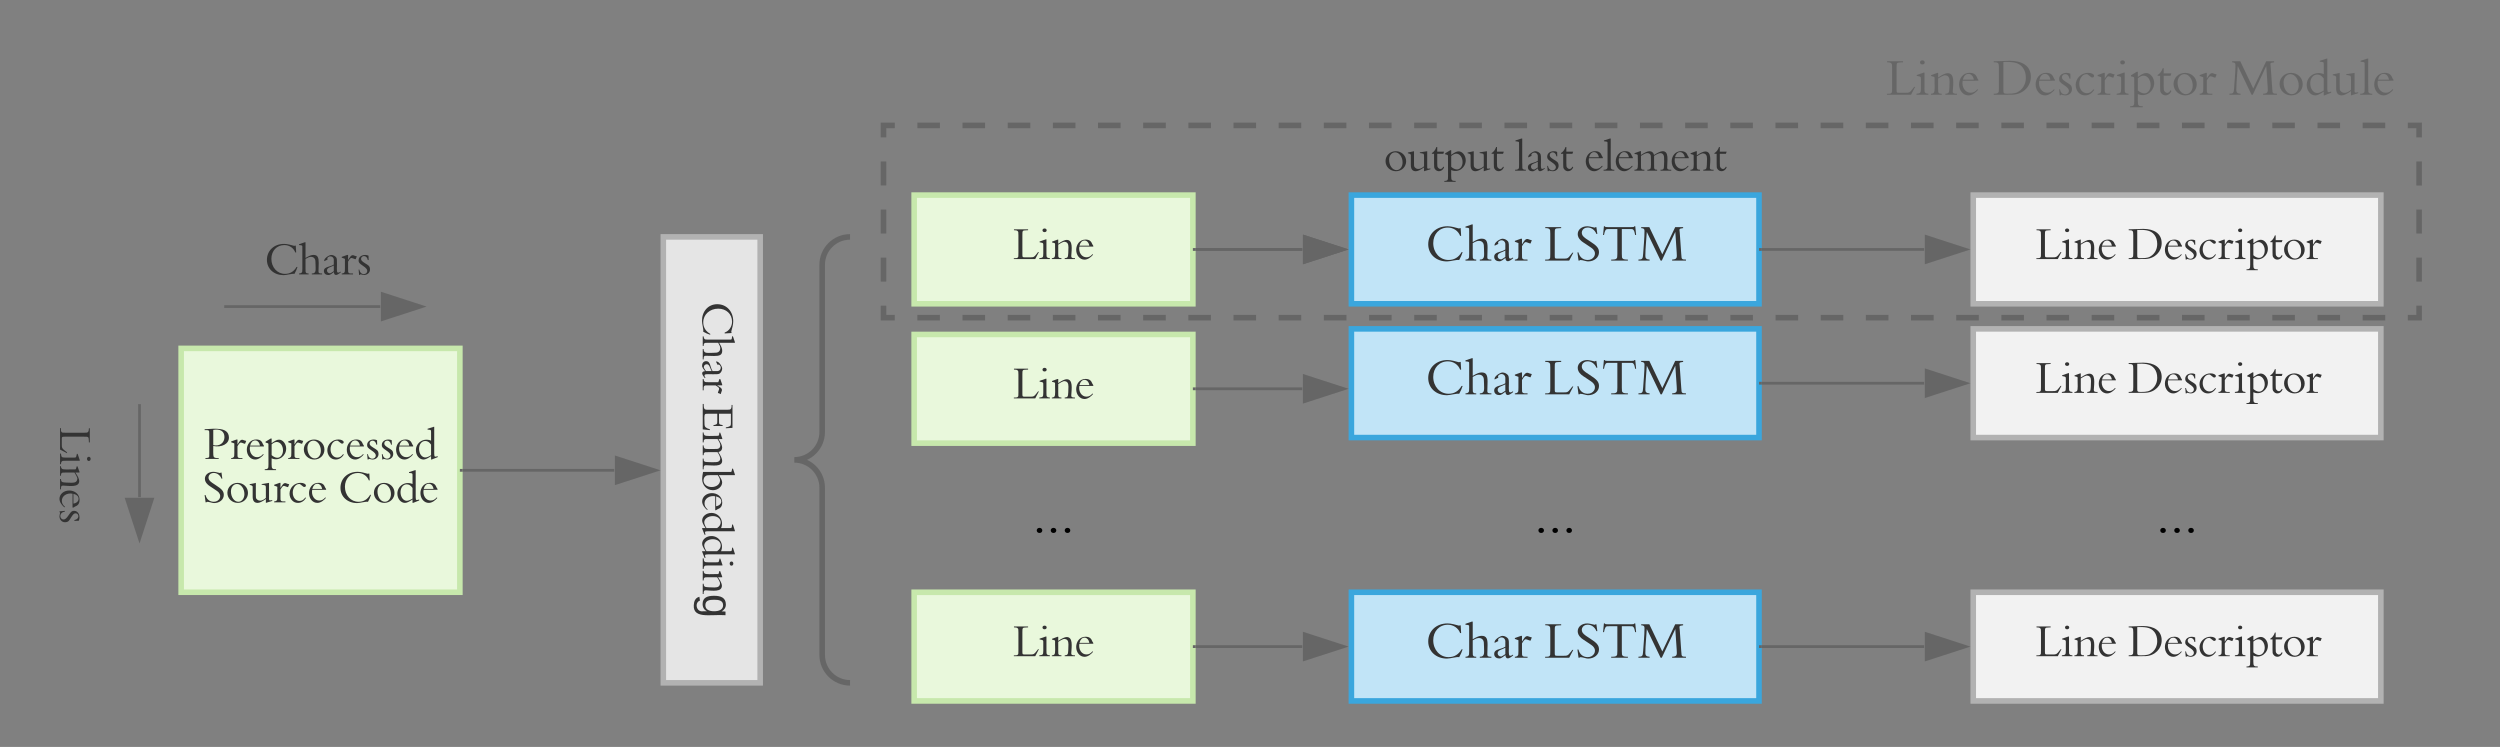 <svg xmlns="http://www.w3.org/2000/svg" xmlns:xlink="http://www.w3.org/1999/xlink" xmlns:lucid="lucid" width="897" height="268"><rect width="100%" height="100%" fill="#808080" stroke="none"/><g transform="translate(-175 -75)" lucid:page-tab-id="0_0"><path d="M240 200h100v87.5H240z" stroke="#c7e8ac" stroke-width="2" fill="#e9f8dc"/><use xlink:href="#a" transform="matrix(1,0,0,1,245,205) translate(3.062 34.676)"/><use xlink:href="#b" transform="matrix(1,0,0,1,245,205) translate(2.666 50.231)"/><use xlink:href="#c" transform="matrix(1,0,0,1,245,205) translate(51.246 50.231)"/><path d="M189 145h200v50H189z" stroke="#000" stroke-opacity="0" stroke-width="2" fill="#fff" fill-opacity="0"/><use xlink:href="#d" transform="matrix(1,0,0,1,194,150) translate(75.859 23.453)"/><path d="M100 220h200v50H100z" stroke="#000" stroke-opacity="0" stroke-width="2" fill="#fff" fill-opacity="0"/><use xlink:href="#e" transform="matrix(6.123233995736766e-17,1,-1,6.123233995736766e-17,295,225) translate(3.233 98.453)"/><path d="M225.06 220v33.38" stroke="#666" fill="none"/><path fill="#666"/><path d="M225.06 268.38l-4.64-14.26h9.27z" fill="#666"/><path d="M225.06 270l-5.33-16.38h10.65zm-3.95-15.38l3.96 12.14 3.94-12.14z" fill="#666"/><path d="M258.45 185h53M258.45 185h-3" stroke="#666" fill="none"/><path d="M326.44 185l-14.27 4.64v-9.28z" stroke="#666" fill="#666"/><path d="M503 145h100v39H503z" stroke="#c7e8ac" stroke-width="2" fill="#e9f8dc"/><use xlink:href="#f" transform="matrix(1,0,0,1,508,150) translate(30.378 17.953)"/><path d="M503 195h100v39H503z" stroke="#c7e8ac" stroke-width="2" fill="#e9f8dc"/><use xlink:href="#f" transform="matrix(1,0,0,1,508,200) translate(30.378 17.953)"/><path d="M503 287.5h100v39H503z" stroke="#c7e8ac" stroke-width="2" fill="#e9f8dc"/><use xlink:href="#f" transform="matrix(1,0,0,1,508,292.5) translate(30.378 17.953)"/><path d="M433 232h240v60H433z" stroke="#000" stroke-opacity="0" stroke-width="2" fill="#fff" fill-opacity="0"/><use xlink:href="#g" transform="matrix(1,0,0,1,438,237) translate(107.467 28.996)"/><path d="M659.88 145h146.25v39H659.88z" stroke="#3aa6dd" stroke-width="2" fill="#c1e4f7"/><use xlink:href="#h" transform="matrix(1,0,0,1,664.875,150) translate(21.547 18.496)"/><use xlink:href="#i" transform="matrix(1,0,0,1,664.875,150) translate(64.081 18.496)"/><path d="M659.88 193h146.25v39H659.88z" stroke="#3aa6dd" stroke-width="2" fill="#c1e4f7"/><use xlink:href="#h" transform="matrix(1,0,0,1,664.875,198) translate(21.547 18.496)"/><use xlink:href="#i" transform="matrix(1,0,0,1,664.875,198) translate(64.081 18.496)"/><path d="M659.88 287.5h146.25v39H659.88z" stroke="#3aa6dd" stroke-width="2" fill="#c1e4f7"/><use xlink:href="#h" transform="matrix(1,0,0,1,664.875,292.5) translate(21.547 18.496)"/><use xlink:href="#i" transform="matrix(1,0,0,1,664.875,292.5) translate(64.081 18.496)"/><path d="M604 164.5h38.26" stroke="#666" fill="none"/><path d="M604 165h-1v-1h1zM657.26 164.5L643 169.14v-9.28z" fill="#666"/><path d="M658.88 164.5l-16.4 5.32v-10.64zm-15.4 3.95l12.16-3.95-12.15-3.95z" fill="#666"/><path d="M604 214.5h38.26" stroke="#666" fill="none"/><path d="M604 215h-1v-1h1zM657.26 214.5L643 219.14v-9.28z" fill="#666"/><path d="M658.88 214.5l-16.4 5.32v-10.64zm-15.4 3.95l12.16-3.95-12.15-3.95z" fill="#666"/><path d="M604 307h38.26" stroke="#666" fill="none"/><path d="M604 307.5h-1v-1h1zM657.26 307L643 311.64v-9.28z" fill="#666"/><path d="M658.88 307l-16.4 5.32v-10.64zm-15.4 3.95l12.16-3.95-12.15-3.95z" fill="#666"/><path d="M613 232h240v60H613z" stroke="#000" stroke-opacity="0" stroke-width="2" fill="#fff" fill-opacity="0"/><use xlink:href="#g" transform="matrix(1,0,0,1,618,237) translate(107.467 28.996)"/><path d="M604 164.5h38.26" stroke="#666" fill="none"/><path d="M657.26 164.5L643 169.14v-9.28z" stroke="#666" fill="#666"/><path d="M883 145h146.25v39H883z" stroke="#b2b2b2" stroke-width="2" fill="#f2f2f2"/><use xlink:href="#j" transform="matrix(1,0,0,1,888,150) translate(17.268 17.953)"/><use xlink:href="#k" transform="matrix(1,0,0,1,888,150) translate(50.401 17.953)"/><path d="M883 193h146.25v39H883z" stroke="#b2b2b2" stroke-width="2" fill="#f2f2f2"/><use xlink:href="#j" transform="matrix(1,0,0,1,888,198) translate(17.268 17.953)"/><use xlink:href="#k" transform="matrix(1,0,0,1,888,198) translate(50.401 17.953)"/><path d="M883 287.5h146.25v39H883z" stroke="#b2b2b2" stroke-width="2" fill="#f2f2f2"/><use xlink:href="#j" transform="matrix(1,0,0,1,888,292.5) translate(17.268 17.953)"/><use xlink:href="#k" transform="matrix(1,0,0,1,888,292.5) translate(50.401 17.953)"/><path d="M836.13 232h240v60h-240z" stroke="#000" stroke-opacity="0" stroke-width="2" fill="#fff" fill-opacity="0"/><use xlink:href="#g" transform="matrix(1,0,0,1,841.125,237) translate(107.467 28.996)"/><path d="M807.13 164.5h58.25" stroke="#666" fill="none"/><path d="M807.13 165h-1v-1h1zM880.38 164.5l-14.26 4.64v-9.28z" fill="#666"/><path d="M882 164.5l-16.38 5.32v-10.64zm-15.38 3.95l12.14-3.95-12.14-3.95z" fill="#666"/><path d="M807.13 212.5h58.25" stroke="#666" fill="none"/><path d="M807.13 213h-1v-1h1zM880.38 212.5l-14.26 4.64v-9.28z" fill="#666"/><path d="M882 212.5l-16.38 5.32v-10.64zm-15.38 3.95l12.14-3.95-12.14-3.95z" fill="#666"/><path d="M807.13 307h58.25" stroke="#666" fill="none"/><path d="M807.13 307.5h-1v-1h1zM880.38 307l-14.26 4.64v-9.28z" fill="#666"/><path d="M882 307l-16.38 5.32v-10.64zm-15.38 3.95l12.14-3.95-12.14-3.95z" fill="#666"/><path d="M400 160h80v160h-80z" fill="none"/><path d="M480 320c-5.52 0-10-4.48-10-10v-60c0-5.52-4.48-10-10-10 5.52 0 10-4.48 10-10v-60c0-5.52 4.48-10 10-10" stroke="#666" stroke-width="2" fill="none"/><path d="M492 120h551v69H492z" fill-opacity="0"/><path d="M504.15 120h8.1m8.1 0h8.1m8.12 0h8.1m8.1 0h8.1m8.1 0h8.1m8.1 0h8.12m8.1 0h8.1m8.1 0h8.1m8.1 0h8.1m8.1 0h8.1m8.1 0h8.12m8.1 0h8.1m8.1 0h8.1m8.1 0h8.1m8.12 0h8.1m8.1 0h8.1m8.1 0h8.1m8.1 0h8.12m8.1 0h8.1m8.1 0h8.1m8.1 0h8.12m8.1 0h8.1m8.1 0h8.1m8.1 0h8.1m8.12 0h8.1m8.1 0h8.1m8.1 0h8.1m8.1 0h8.12m8.1 0h8.1m8.1 0h8.1m8.1 0h8.1m8.12 0h8.1m8.1 0h8.1m8.1 0h4.06v4.3m0 8.64v8.62m0 8.63v8.6m0 8.64v8.62m0 8.63v4.3h-4.05m-8.1 0h-8.1m-8.1 0h-8.1m-8.12 0h-8.1m-8.1 0h-8.1m-8.1 0h-8.1m-8.1 0h-8.12m-8.1 0h-8.1m-8.1 0h-8.1m-8.1 0h-8.1m-8.1 0h-8.1m-8.1 0h-8.12m-8.1 0h-8.1m-8.1 0h-8.1m-8.1 0h-8.1m-8.12 0h-8.1m-8.1 0h-8.1m-8.1 0h-8.1m-8.1 0h-8.12m-8.1 0h-8.1m-8.1 0h-8.1m-8.1 0h-8.12m-8.1 0h-8.1m-8.1 0h-8.1m-8.1 0H650m-8.12 0h-8.1m-8.1 0h-8.1m-8.1 0h-8.1m-8.1 0h-8.12m-8.1 0h-8.1m-8.1 0h-8.1m-8.1 0h-8.1m-8.12 0h-8.1m-8.1 0h-8.1m-8.1 0H492v-4.3m0-8.64v-8.62m0-8.63v-8.6m0-8.64v-8.62m0-8.63V120h4.05" stroke="#666" stroke-width="2" fill="none"/><path d="M823 75h240v60H823z" stroke="#000" stroke-opacity="0" stroke-width="2" fill="#fff" fill-opacity="0"/><use xlink:href="#l" transform="matrix(1,0,0,1,828,80) translate(23.605 28.996)"/><use xlink:href="#m" transform="matrix(1,0,0,1,828,80) translate(61.945 28.996)"/><use xlink:href="#n" transform="matrix(1,0,0,1,828,80) translate(146.671 28.996)"/><path d="M186.88 350.25h146.25v39H186.88z" stroke="#b2b2b2" stroke-width="2" fill="#f2f2f2"/><use xlink:href="#j" transform="matrix(1,0,0,1,191.875,355.25) translate(17.268 17.953)"/><use xlink:href="#k" transform="matrix(1,0,0,1,191.875,355.25) translate(50.401 17.953)"/><path d="M350 357h80v160h-80z" fill="none"/><path d="M350 517c5.52 0 10-4.48 10-10v-60c0-5.52 4.48-10 10-10-5.52 0-10-4.48-10-10v-60c0-5.52-4.48-10-10-10" stroke="#666" stroke-width="2" fill="none"/><path d="M413 160h34.75v160H413z" stroke="#b2b2b2" stroke-width="2" fill="#e5e5e5"/><g><use xlink:href="#o" transform="matrix(6.123233995736766e-17,1,-1,6.123233995736766e-17,442.75,165) translate(18.233 15.611)"/><use xlink:href="#p" transform="matrix(6.123233995736766e-17,1,-1,6.123233995736766e-17,442.75,165) translate(54.991 15.611)"/></g><path d="M341 243.75h54.38" stroke="#666" fill="none"/><path d="M341 244.25h-1v-1h1zM410.38 243.75l-14.26 4.64v-9.3z" fill="#666"/><path d="M412 243.75l-16.38 5.32v-10.64zm-15.38 3.95l12.14-3.95-12.14-3.95z" fill="#666"/><path d="M653 120h160v25H653z" stroke="#000" stroke-opacity="0" stroke-width="2" fill="#fff" fill-opacity="0"/><g><use xlink:href="#q" transform="matrix(1,0,0,1,658,125) translate(13.493 11.231)"/><use xlink:href="#r" transform="matrix(1,0,0,1,658,125) translate(60.44 11.231)"/><use xlink:href="#s" transform="matrix(1,0,0,1,658,125) translate(85.329 11.231)"/></g><defs><path fill="#333" d="M40 0v-20c38-3 75-4 79-20 8-12 8-12 8-88v-429c0-60-1-64-11-76-11-13-15-14-67-14H23v-20c247-16 533-47 544 179 7 155-168 235-351 197 3 66-8 201 10 241 12 27 64 33 112 30V0H40zm427-490c0-138-103-189-251-162v341c139 35 251-49 251-179" id="t"/><path fill="#333" d="M246-368c-33 0-65 69-75 81v153c0 81 0 81 10 94 8 24 62 20 101 20V0H29v-20c23 1 46-9 58-23 11-14 13-25 13-90v-216l-71-26v-18l121-43h21v113c33-45 66-139 141-98 9 5 32 10 55 16l-26 65c-22 0-70-28-95-28" id="u"/><path fill="#333" d="M418-98C381-53 308 13 227 13 122 13 40-83 40-207c0-115 76-230 209-230 86 0 128 35 154 107 7 19 24 23 21 50H111C88-151 163-39 270-40c54 0 95-22 136-71zM114-300h220c-11-70-54-116-108-116-53 0-93 41-112 116" id="v"/><path fill="#333" d="M90 114c-1-146 1-295-1-440-1-25-2-26-64-41v-21l115-70h21v103c79-57 124-78 167-78 84 0 159 95 159 200C487-70 326 60 161-14c4 59-11 208 16 225 14 18 47 20 83 19v20H7v-20c35 1 59-5 72-23 9-13 11-27 11-93zm71-200c39 36 88 59 128 59 73 0 127-70 127-165 0-106-62-189-141-189-34 0-74 19-114 53v242" id="w"/><path fill="#333" d="M274 13C149 13 40-81 40-214c0-125 100-222 230-222 131 0 232 98 232 226C502-85 402 13 274 13zM120-244c0 128 74 232 166 232 78 0 136-74 136-172 0-123-76-227-166-227-78 0-136 71-136 167" id="x"/><path fill="#333" d="M226 13C114 13 41-85 40-194c0-134 111-243 247-243 67 0 120 27 120 61 0 18-14 32-32 32-33 10-87-78-125-66-74 0-138 89-138 191 0 108 64 188 151 188 53 0 89-21 131-77l16 9C366-27 301 13 226 13" id="y"/><path fill="#333" d="M177 13c-22 0-50-8-77-15-8 0-12 4-17 14H66L55-108h17C80-46 120-6 173-6c42 0 76-32 76-72 0-36-26-67-98-115-82-55-97-74-97-122 0-103 127-148 223-105l3 99h-19c-9-55-42-90-85-90-37 0-66 27-66 61 0 35 18 55 84 97 73 46 116 60 116 144 0 69-58 122-133 122" id="z"/><path fill="#333" d="M450-117c0 86 20 68 78 54v22L392 13h-13v-77c-72 51-129 77-169 77-94 0-171-93-171-208 0-171 171-287 340-216v-183c0-56-1-56-43-61l-36-4v-18l137-44h13v604zM110-226c0 107 62 192 140 192 33 0 84-20 129-51v-237c-40-57-79-81-131-81-80 0-138 74-138 177" id="A"/><g id="a"><use transform="matrix(0.016,0,0,0.016,0,0)" xlink:href="#t"/><use transform="matrix(0.016,0,0,0.016,9.411,0)" xlink:href="#u"/><use transform="matrix(0.016,0,0,0.016,14.856,0)" xlink:href="#v"/><use transform="matrix(0.016,0,0,0.016,21.824,0)" xlink:href="#w"/><use transform="matrix(0.016,0,0,0.016,29.867,0)" xlink:href="#u"/><use transform="matrix(0.016,0,0,0.016,35.311,0)" xlink:href="#x"/><use transform="matrix(0.016,0,0,0.016,43.742,0)" xlink:href="#y"/><use transform="matrix(0.016,0,0,0.016,50.727,0)" xlink:href="#v"/><use transform="matrix(0.016,0,0,0.016,57.789,0)" xlink:href="#z"/><use transform="matrix(0.016,0,0,0.016,63.062,0)" xlink:href="#z"/><use transform="matrix(0.016,0,0,0.016,68.413,0)" xlink:href="#v"/><use transform="matrix(0.016,0,0,0.016,75.538,0)" xlink:href="#A"/></g><path fill="#333" d="M257 17c-35 0-103-28-150-28-9 0-15 3-20 11H69L47-163h21C91-71 153-15 248-12c119 4 193-116 119-204-19-37-229-152-254-187-39-35-60-79-60-125 0-90 81-156 191-156 44 0 107 20 146 27 10 2 17-15 35-10l19 136h-19c-29-77-98-128-173-128-116 0-156 120-77 188 27 23 40 35 118 84 142 90 184 140 184 221 0 105-94 183-220 183" id="B"/><path fill="#333" d="M203 13C132 13 90-27 90-126v-210c7-38-30-46-67-54v-16l138-30v251c0 75 0 90 16 109 57 67 140 38 209-22v-199c0-55-1-62-7-72-7-12-9-14-55-21l-32-5v-15l165-26v359c-3 51 38 30 72 27v19L386 13v-87c-78 57-141 87-183 87" id="C"/><g id="b"><use transform="matrix(0.016,0,0,0.016,0,0)" xlink:href="#B"/><use transform="matrix(0.016,0,0,0.016,8.276,0)" xlink:href="#x"/><use transform="matrix(0.016,0,0,0.016,16.551,0)" xlink:href="#C"/><use transform="matrix(0.016,0,0,0.016,25.231,0)" xlink:href="#u"/><use transform="matrix(0.016,0,0,0.016,30.582,0)" xlink:href="#y"/><use transform="matrix(0.016,0,0,0.016,37.567,0)" xlink:href="#v"/></g><path fill="#333" d="M674-11c-46-12-174 28-243 28C214 17 57-126 57-325c0-209 161-359 385-359 77 0 154 25 227 44 8 2 20-9 35-6l9 154h-20c-36-100-134-166-245-166-171 1-291 130-291 310 0 190 132 336 305 336 114 0 200-52 260-156h21c-11 39-45 118-69 157" id="D"/><g id="c"><use transform="matrix(0.016,0,0,0.016,0,0)" xlink:href="#D"/><use transform="matrix(0.016,0,0,0.016,12.273,0)" xlink:href="#x"/><use transform="matrix(0.016,0,0,0.016,20.704,0)" xlink:href="#A"/><use transform="matrix(0.016,0,0,0.016,28.964,0)" xlink:href="#v"/></g><path fill="#333" d="M467-254c0 55-3 144-5 192-1 34 24 43 81 42V0H312v-20c107 2 84-88 84-199 0-79-4-106-17-129-17-29-46-45-83-45-36 0-62 10-125 46v213c0 81 1 81 10 94 10 15 26 20 60 20V0H27v-20c31-1 47-8 60-23 11-13 13-26 13-90v-449c0-55 0-55-6-62-3-9-48-12-68-14v-19l129-44h16v352c87-51 132-68 178-68 98 0 118 61 118 183" id="E"/><path fill="#333" d="M255-52c-39 28-89 75-129 65-56 0-95-36-95-88 0-54 33-80 126-105 41-11 68-23 96-41v-85c7-65-33-99-79-99-38 0-82 36-60 72l-73 36c-23-58 109-139 155-139 43 0 88 24 112 56 34 46 3 251 20 323 3 12 12 18 25 18 16 0 29-6 52-23l5 15c-40 36-83 60-106 60-30 0-47-23-49-65zm-92 27c14 8 60-30 90-47v-128c-19 11-32 17-93 42-43 18-60 38-60 70 0 35 28 63 63 63" id="F"/><g id="d"><use transform="matrix(0.016,0,0,0.016,0,0)" xlink:href="#D"/><use transform="matrix(0.016,0,0,0.016,12.024,0)" xlink:href="#E"/><use transform="matrix(0.016,0,0,0.016,20.86,0)" xlink:href="#F"/><use transform="matrix(0.016,0,0,0.016,27.3,0)" xlink:href="#u"/><use transform="matrix(0.016,0,0,0.016,32.931,0)" xlink:href="#z"/></g><path fill="#333" d="M24 0v-19c40 1 80-1 89-17 14-15 14-21 14-104v-392c0-76-2-77-16-94-14-16-45-22-84-21v-20h317v20c-15 1-20 2-40 2-87 3-88 5-88 108v436c0 58 3 62 55 62h120c79 0 87-4 141-73l35-45h19L504 0H24" id="G"/><path fill="#333" d="M136-604c-28 0-47-17-47-42 0-23 20-40 47-40s47 17 47 41-20 41-47 41zM18-20c77-11 89-9 89-105v-179c0-56 0-55-56-67l-27-6v-17l139-48h15v317c0 62 1 68 13 83 12 14 26 19 64 22V0H18v-20" id="H"/><path fill="#333" d="M313-387c-24-9-119 47-142 64v189c0 81 1 80 10 94 10 15 27 20 62 20V0H28v-20c24 1 47-9 59-23 23-29 13-170 13-231 0-106 10-71-69-100v-16l124-46h16v93c77-55 147-87 189-87 146 0 113 207 103 365-2 38 28 47 84 45V0H316v-20c46-4 61-12 70-36 8-21 14-117 14-209 0-77-24-117-87-122" id="I"/><g id="e"><use transform="matrix(0.016,0,0,0.016,0,0)" xlink:href="#G"/><use transform="matrix(0.016,0,0,0.016,9.24,0)" xlink:href="#H"/><use transform="matrix(0.016,0,0,0.016,13.58,0)" xlink:href="#I"/><use transform="matrix(0.016,0,0,0.016,22.12,0)" xlink:href="#v"/><use transform="matrix(0.016,0,0,0.016,29.182,0)" xlink:href="#z"/></g><g id="f"><use transform="matrix(0.016,0,0,0.016,0,0)" xlink:href="#G"/><use transform="matrix(0.016,0,0,0.016,9.24,0)" xlink:href="#H"/><use transform="matrix(0.016,0,0,0.016,13.58,0)" xlink:href="#I"/><use transform="matrix(0.016,0,0,0.016,22.12,0)" xlink:href="#v"/></g><path d="M84-39c0-28 24-50 55-50 33 0 56 22 56 51 0 30-23 51-56 51-32 0-55-22-55-52" id="J"/><g id="g"><use transform="matrix(0.018,0,0,0.018,0,0)" xlink:href="#J"/><use transform="matrix(0.018,0,0,0.018,5.022,0)" xlink:href="#J"/><use transform="matrix(0.018,0,0,0.018,10.044,0)" xlink:href="#J"/></g><g id="h"><use transform="matrix(0.018,0,0,0.018,0,0)" xlink:href="#D"/><use transform="matrix(0.018,0,0,0.018,13.914,0)" xlink:href="#E"/><use transform="matrix(0.018,0,0,0.018,24.138,0)" xlink:href="#F"/><use transform="matrix(0.018,0,0,0.018,31.59,0)" xlink:href="#u"/></g><path fill="#333" d="M195 0v-20c43 1 92-1 107-21 13-17 16-19 16-94v-493H155c-55 0-59 2-75 25-11 17-20 46-28 93H33l17-174h19c7 16 11 17 64 17h459c53 0 57-1 64-17h19l17 174h-19c-9-53-19-81-32-98-15-19-18-20-71-20H407v493c0 76 3 77 16 94 15 19 63 22 105 21V0H195" id="K"/><path fill="#333" d="M13 0v-20c79-1 88-14 94-115 9-152 27-304 27-457 0-39-16-52-66-55v-20h162l259 542 257-542h158v20c-92 12-73 15-67 97l29 412c6 88 7 89 17 102 11 14 38 16 78 16V0H685v-20c99-5 98-37 91-136l-28-416L479 0h-24L180-572c-9 161-29 320-29 483 0 46 24 66 85 69V0H13" id="L"/><g id="i"><use transform="matrix(0.018,0,0,0.018,0,0)" xlink:href="#G"/><use transform="matrix(0.018,0,0,0.018,11.178,0)" xlink:href="#B"/><use transform="matrix(0.018,0,0,0.018,20.628,0)" xlink:href="#K"/><use transform="matrix(0.018,0,0,0.018,33.678,0)" xlink:href="#L"/></g><g id="j"><use transform="matrix(0.016,0,0,0.016,0,0)" xlink:href="#G"/><use transform="matrix(0.016,0,0,0.016,9.24,0)" xlink:href="#H"/><use transform="matrix(0.016,0,0,0.016,13.58,0)" xlink:href="#I"/><use transform="matrix(0.016,0,0,0.016,22.12,0)" xlink:href="#v"/></g><path fill="#333" d="M348-677c248 0 415 108 415 320C763-171 614-10 401-2 301 2 134-1 23 0v-20c40 1 73-5 87-21 14-17 16-18 16-94v-398c0-64-4-80-16-95s-40-20-87-19v-20c185-7 293-10 325-10zM226-35c10 12 25 15 69 15 139 0 191-14 254-66 74-62 114-150 114-253 0-162-88-278-232-304-59-11-144-15-216-10v558c0 43 1 50 11 60" id="M"/><path fill="#333" d="M103-41C88-65 87-77 87-154v-224H38v-17c40-19 81-73 102-136h18v106h153l-17 47H158v199c0 77 2 91 16 109 41 51 89 42 121-21l17 15C277 22 157 46 103-41" id="N"/><g id="k"><use transform="matrix(0.016,0,0,0.016,0,0)" xlink:href="#M"/><use transform="matrix(0.016,0,0,0.016,12.724,0)" xlink:href="#v"/><use transform="matrix(0.016,0,0,0.016,19.787,0)" xlink:href="#z"/><use transform="matrix(0.016,0,0,0.016,25.138,0)" xlink:href="#y"/><use transform="matrix(0.016,0,0,0.016,32.122,0)" xlink:href="#u"/><use transform="matrix(0.016,0,0,0.016,38.189,0)" xlink:href="#H"/><use transform="matrix(0.016,0,0,0.016,42.529,0)" xlink:href="#w"/><use transform="matrix(0.016,0,0,0.016,50.587,0)" xlink:href="#N"/><use transform="matrix(0.016,0,0,0.016,55.487,0)" xlink:href="#x"/><use transform="matrix(0.016,0,0,0.016,63.762,0)" xlink:href="#u"/></g><path fill="#666" d="M24 0v-19c40 1 80-1 89-17 14-15 14-21 14-104v-392c0-76-2-77-16-94-14-16-45-22-84-21v-20h317v20c-15 1-20 2-40 2-87 3-88 5-88 108v436c0 58 3 62 55 62h120c79 0 87-4 141-73l35-45h19L504 0H24" id="O"/><path fill="#666" d="M136-604c-28 0-47-17-47-42 0-23 20-40 47-40s47 17 47 41-20 41-47 41zM18-20c77-11 89-9 89-105v-179c0-56 0-55-56-67l-27-6v-17l139-48h15v317c0 62 1 68 13 83 12 14 26 19 64 22V0H18v-20" id="P"/><path fill="#666" d="M313-387c-24-9-119 47-142 64v189c0 81 1 80 10 94 10 15 27 20 62 20V0H28v-20c24 1 47-9 59-23 23-29 13-170 13-231 0-106 10-71-69-100v-16l124-46h16v93c77-55 147-87 189-87 146 0 113 207 103 365-2 38 28 47 84 45V0H316v-20c46-4 61-12 70-36 8-21 14-117 14-209 0-77-24-117-87-122" id="Q"/><path fill="#666" d="M418-98C381-53 308 13 227 13 122 13 40-83 40-207c0-115 76-230 209-230 86 0 128 35 154 107 7 19 24 23 21 50H111C88-151 163-39 270-40c54 0 95-22 136-71zM114-300h220c-11-70-54-116-108-116-53 0-93 41-112 116" id="R"/><g id="l"><use transform="matrix(0.018,0,0,0.018,0,0)" xlink:href="#O"/><use transform="matrix(0.018,0,0,0.018,10.692,0)" xlink:href="#P"/><use transform="matrix(0.018,0,0,0.018,15.714,0)" xlink:href="#Q"/><use transform="matrix(0.018,0,0,0.018,25.596,0)" xlink:href="#R"/></g><path fill="#666" d="M348-677c248 0 415 108 415 320C763-171 614-10 401-2 301 2 134-1 23 0v-20c40 1 73-5 87-21 14-17 16-18 16-94v-398c0-64-4-80-16-95s-40-20-87-19v-20c185-7 293-10 325-10zM226-35c10 12 25 15 69 15 139 0 191-14 254-66 74-62 114-150 114-253 0-162-88-278-232-304-59-11-144-15-216-10v558c0 43 1 50 11 60" id="S"/><path fill="#666" d="M177 13c-22 0-50-8-77-15-8 0-12 4-17 14H66L55-108h17C80-46 120-6 173-6c42 0 76-32 76-72 0-36-26-67-98-115-82-55-97-74-97-122 0-103 127-148 223-105l3 99h-19c-9-55-42-90-85-90-37 0-66 27-66 61 0 35 18 55 84 97 73 46 116 60 116 144 0 69-58 122-133 122" id="T"/><path fill="#666" d="M226 13C114 13 41-85 40-194c0-134 111-243 247-243 67 0 120 27 120 61 0 18-14 32-32 32-33 10-87-78-125-66-74 0-138 89-138 191 0 108 64 188 151 188 53 0 89-21 131-77l16 9C366-27 301 13 226 13" id="U"/><path fill="#666" d="M246-368c-33 0-65 69-75 81v153c0 81 0 81 10 94 8 24 62 20 101 20V0H29v-20c23 1 46-9 58-23 11-14 13-25 13-90v-216l-71-26v-18l121-43h21v113c33-45 66-139 141-98 9 5 32 10 55 16l-26 65c-22 0-70-28-95-28" id="V"/><path fill="#666" d="M90 114c-1-146 1-295-1-440-1-25-2-26-64-41v-21l115-70h21v103c79-57 124-78 167-78 84 0 159 95 159 200C487-70 326 60 161-14c4 59-11 208 16 225 14 18 47 20 83 19v20H7v-20c35 1 59-5 72-23 9-13 11-27 11-93zm71-200c39 36 88 59 128 59 73 0 127-70 127-165 0-106-62-189-141-189-34 0-74 19-114 53v242" id="W"/><path fill="#666" d="M103-41C88-65 87-77 87-154v-224H38v-17c40-19 81-73 102-136h18v106h153l-17 47H158v199c0 77 2 91 16 109 41 51 89 42 121-21l17 15C277 22 157 46 103-41" id="X"/><path fill="#666" d="M274 13C149 13 40-81 40-214c0-125 100-222 230-222 131 0 232 98 232 226C502-85 402 13 274 13zM120-244c0 128 74 232 166 232 78 0 136-74 136-172 0-123-76-227-166-227-78 0-136 71-136 167" id="Y"/><g id="m"><use transform="matrix(0.018,0,0,0.018,0,0)" xlink:href="#S"/><use transform="matrix(0.018,0,0,0.018,14.724,0)" xlink:href="#R"/><use transform="matrix(0.018,0,0,0.018,22.896,0)" xlink:href="#T"/><use transform="matrix(0.018,0,0,0.018,29.088,0)" xlink:href="#U"/><use transform="matrix(0.018,0,0,0.018,37.17,0)" xlink:href="#V"/><use transform="matrix(0.018,0,0,0.018,44.19,0)" xlink:href="#P"/><use transform="matrix(0.018,0,0,0.018,49.212,0)" xlink:href="#W"/><use transform="matrix(0.018,0,0,0.018,58.536,0)" xlink:href="#X"/><use transform="matrix(0.018,0,0,0.018,64.206,0)" xlink:href="#Y"/><use transform="matrix(0.018,0,0,0.018,73.782,0)" xlink:href="#V"/></g><path fill="#666" d="M13 0v-20c79-1 88-14 94-115 9-152 27-304 27-457 0-39-16-52-66-55v-20h162l259 542 257-542h158v20c-92 12-73 15-67 97l29 412c6 88 7 89 17 102 11 14 38 16 78 16V0H685v-20c99-5 98-37 91-136l-28-416L479 0h-24L180-572c-9 161-29 320-29 483 0 46 24 66 85 69V0H13" id="Z"/><path fill="#666" d="M450-117c0 86 20 68 78 54v22L392 13h-13v-77c-72 51-129 77-169 77-94 0-171-93-171-208 0-171 171-287 340-216v-183c0-56-1-56-43-61l-36-4v-18l137-44h13v604zM110-226c0 107 62 192 140 192 33 0 84-20 129-51v-237c-40-57-79-81-131-81-80 0-138 74-138 177" id="aa"/><path fill="#666" d="M203 13C132 13 90-27 90-126v-210c7-38-30-46-67-54v-16l138-30v251c0 75 0 90 16 109 57 67 140 38 209-22v-199c0-55-1-62-7-72-7-12-9-14-55-21l-32-5v-15l165-26v359c-3 51 38 30 72 27v19L386 13v-87c-78 57-141 87-183 87" id="ab"/><path fill="#666" d="M11 0v-20c35 1 61-6 75-22 14-15 14-16 14-95v-434c0-65 0-65-6-72-6-10-55-12-75-16v-18l136-44h16c2 216-4 455 3 664 8 28 34 38 78 37V0H11" id="ac"/><g id="n"><use transform="matrix(0.018,0,0,0.018,0,0)" xlink:href="#Z"/><use transform="matrix(0.018,0,0,0.018,17.514,0)" xlink:href="#Y"/><use transform="matrix(0.018,0,0,0.018,27.27,0)" xlink:href="#aa"/><use transform="matrix(0.018,0,0,0.018,36.918,0)" xlink:href="#ab"/><use transform="matrix(0.018,0,0,0.018,46.962,0)" xlink:href="#ac"/><use transform="matrix(0.018,0,0,0.018,51.48,0)" xlink:href="#R"/></g><g id="o"><use transform="matrix(0.016,0,0,0.016,0,0)" xlink:href="#D"/><use transform="matrix(0.016,0,0,0.016,12.024,0)" xlink:href="#E"/><use transform="matrix(0.016,0,0,0.016,20.86,0)" xlink:href="#F"/><use transform="matrix(0.016,0,0,0.016,27.3,0)" xlink:href="#u"/></g><path fill="#333" d="M370-365c102 3 83-14 101-81h20v205h-20c-3-28-8-47-17-62-12-21-20-23-87-23H216v195c0 53 2 66 10 77 16 26 130 15 179 15 78 0 97-5 117-28 17-20 33-55 42-93h20L567 0H-4v-21c45 1 94-3 110-17 17-15 21-26 21-97v-397c0-66-3-79-15-94-15-18-54-23-94-21v-20h515l9 149h-20c-5-39-15-69-27-89-14-23-23-25-92-25H216v267h154" id="ad"/><path fill="#333" d="M657-436c149-1 101 215 101 367 0 42 30 51 92 49V0H609v-20c49 1 70-7 75-47 4-31 16-253-6-280-13-29-38-46-69-46-33 0-91 25-144 62v197c0 81 1 81 10 94 10 15 27 21 58 20V0H314v-20c29 1 53-8 67-23 21-21 13-159 13-214 0-71-1-79-11-99-11-23-39-38-68-38-33 0-71 16-144 62v198c0 81 1 80 10 94 10 16 29 21 66 20V0H24v-20c28 1 51-8 63-23 24-30 13-175 13-238 0-55-2-64-4-72-3-12-41-20-69-21v-18l128-46h16v86c87-58 148-84 193-84 51 0 89 33 99 85 91-58 152-85 194-85" id="ae"/><path fill="#333" d="M80-7v-582c-2-74 7-48-44-65l-30-5v-19l129-43h16v362c78-55 125-77 164-77 93 0 174 95 174 206C489-91 381 13 237 13 202 13 133 4 80-7zm91-59c21 31 56 48 97 48 88 0 150-75 150-182s-63-188-146-188c-34 0-71 16-121 51 5 77-13 241 20 271" id="af"/><path fill="#333" d="M177-190C167-65 218 103 67 71c-23-6-38-20-44-43l32-5c15 47 100 32 89-28v-30C133-14 115 1 83 1 29 1 15-40 15-95c0-56 16-97 71-98 29-1 48 16 59 35 1-10 0-23 2-32h30zM94-22c36 0 50-32 50-73 0-42-14-75-50-75-39 0-46 34-46 75s6 73 46 73" id="ag"/><g id="p"><use transform="matrix(0.016,0,0,0.016,0,0)" xlink:href="#ad"/><use transform="matrix(0.016,0,0,0.016,9.8,0)" xlink:href="#ae"/><use transform="matrix(0.016,0,0,0.016,23.069,0)" xlink:href="#af"/><use transform="matrix(0.016,0,0,0.016,31.298,0)" xlink:href="#v"/><use transform="matrix(0.016,0,0,0.016,38.422,0)" xlink:href="#A"/><use transform="matrix(0.016,0,0,0.016,46.713,0)" xlink:href="#A"/><use transform="matrix(0.016,0,0,0.016,55.051,0)" xlink:href="#H"/><use transform="matrix(0.016,0,0,0.016,59.391,0)" xlink:href="#I"/><use transform="matrix(0.043,0,0,0.043,68.133,0)" xlink:href="#ag"/></g><g id="q"><use transform="matrix(0.016,0,0,0.016,0,0)" xlink:href="#x"/><use transform="matrix(0.016,0,0,0.016,8.276,0)" xlink:href="#C"/><use transform="matrix(0.016,0,0,0.016,16.66,0)" xlink:href="#N"/><use transform="matrix(0.016,0,0,0.016,21.622,0)" xlink:href="#w"/><use transform="matrix(0.016,0,0,0.016,29.711,0)" xlink:href="#C"/><use transform="matrix(0.016,0,0,0.016,38.096,0)" xlink:href="#N"/></g><path fill="#333" d="M11 0v-20c35 1 61-6 75-22 14-15 14-16 14-95v-434c0-65 0-65-6-72-6-10-55-12-75-16v-18l136-44h16c2 216-4 455 3 664 8 28 34 38 78 37V0H11" id="ah"/><g id="r"><use transform="matrix(0.016,0,0,0.016,0,0)" xlink:href="#ah"/><use transform="matrix(0.016,0,0,0.016,4.278,0)" xlink:href="#F"/><use transform="matrix(0.016,0,0,0.016,10.827,0)" xlink:href="#z"/><use transform="matrix(0.016,0,0,0.016,16.038,0)" xlink:href="#N"/></g><g id="s"><use transform="matrix(0.016,0,0,0.016,0,0)" xlink:href="#v"/><use transform="matrix(0.016,0,0,0.016,6.86,0)" xlink:href="#ah"/><use transform="matrix(0.016,0,0,0.016,10.764,0)" xlink:href="#v"/><use transform="matrix(0.016,0,0,0.016,17.718,0)" xlink:href="#ae"/><use transform="matrix(0.016,0,0,0.016,30.831,0)" xlink:href="#v"/><use transform="matrix(0.016,0,0,0.016,37.753,0)" xlink:href="#I"/><use transform="matrix(0.016,0,0,0.016,46.216,0)" xlink:href="#N"/></g></defs></g></svg>